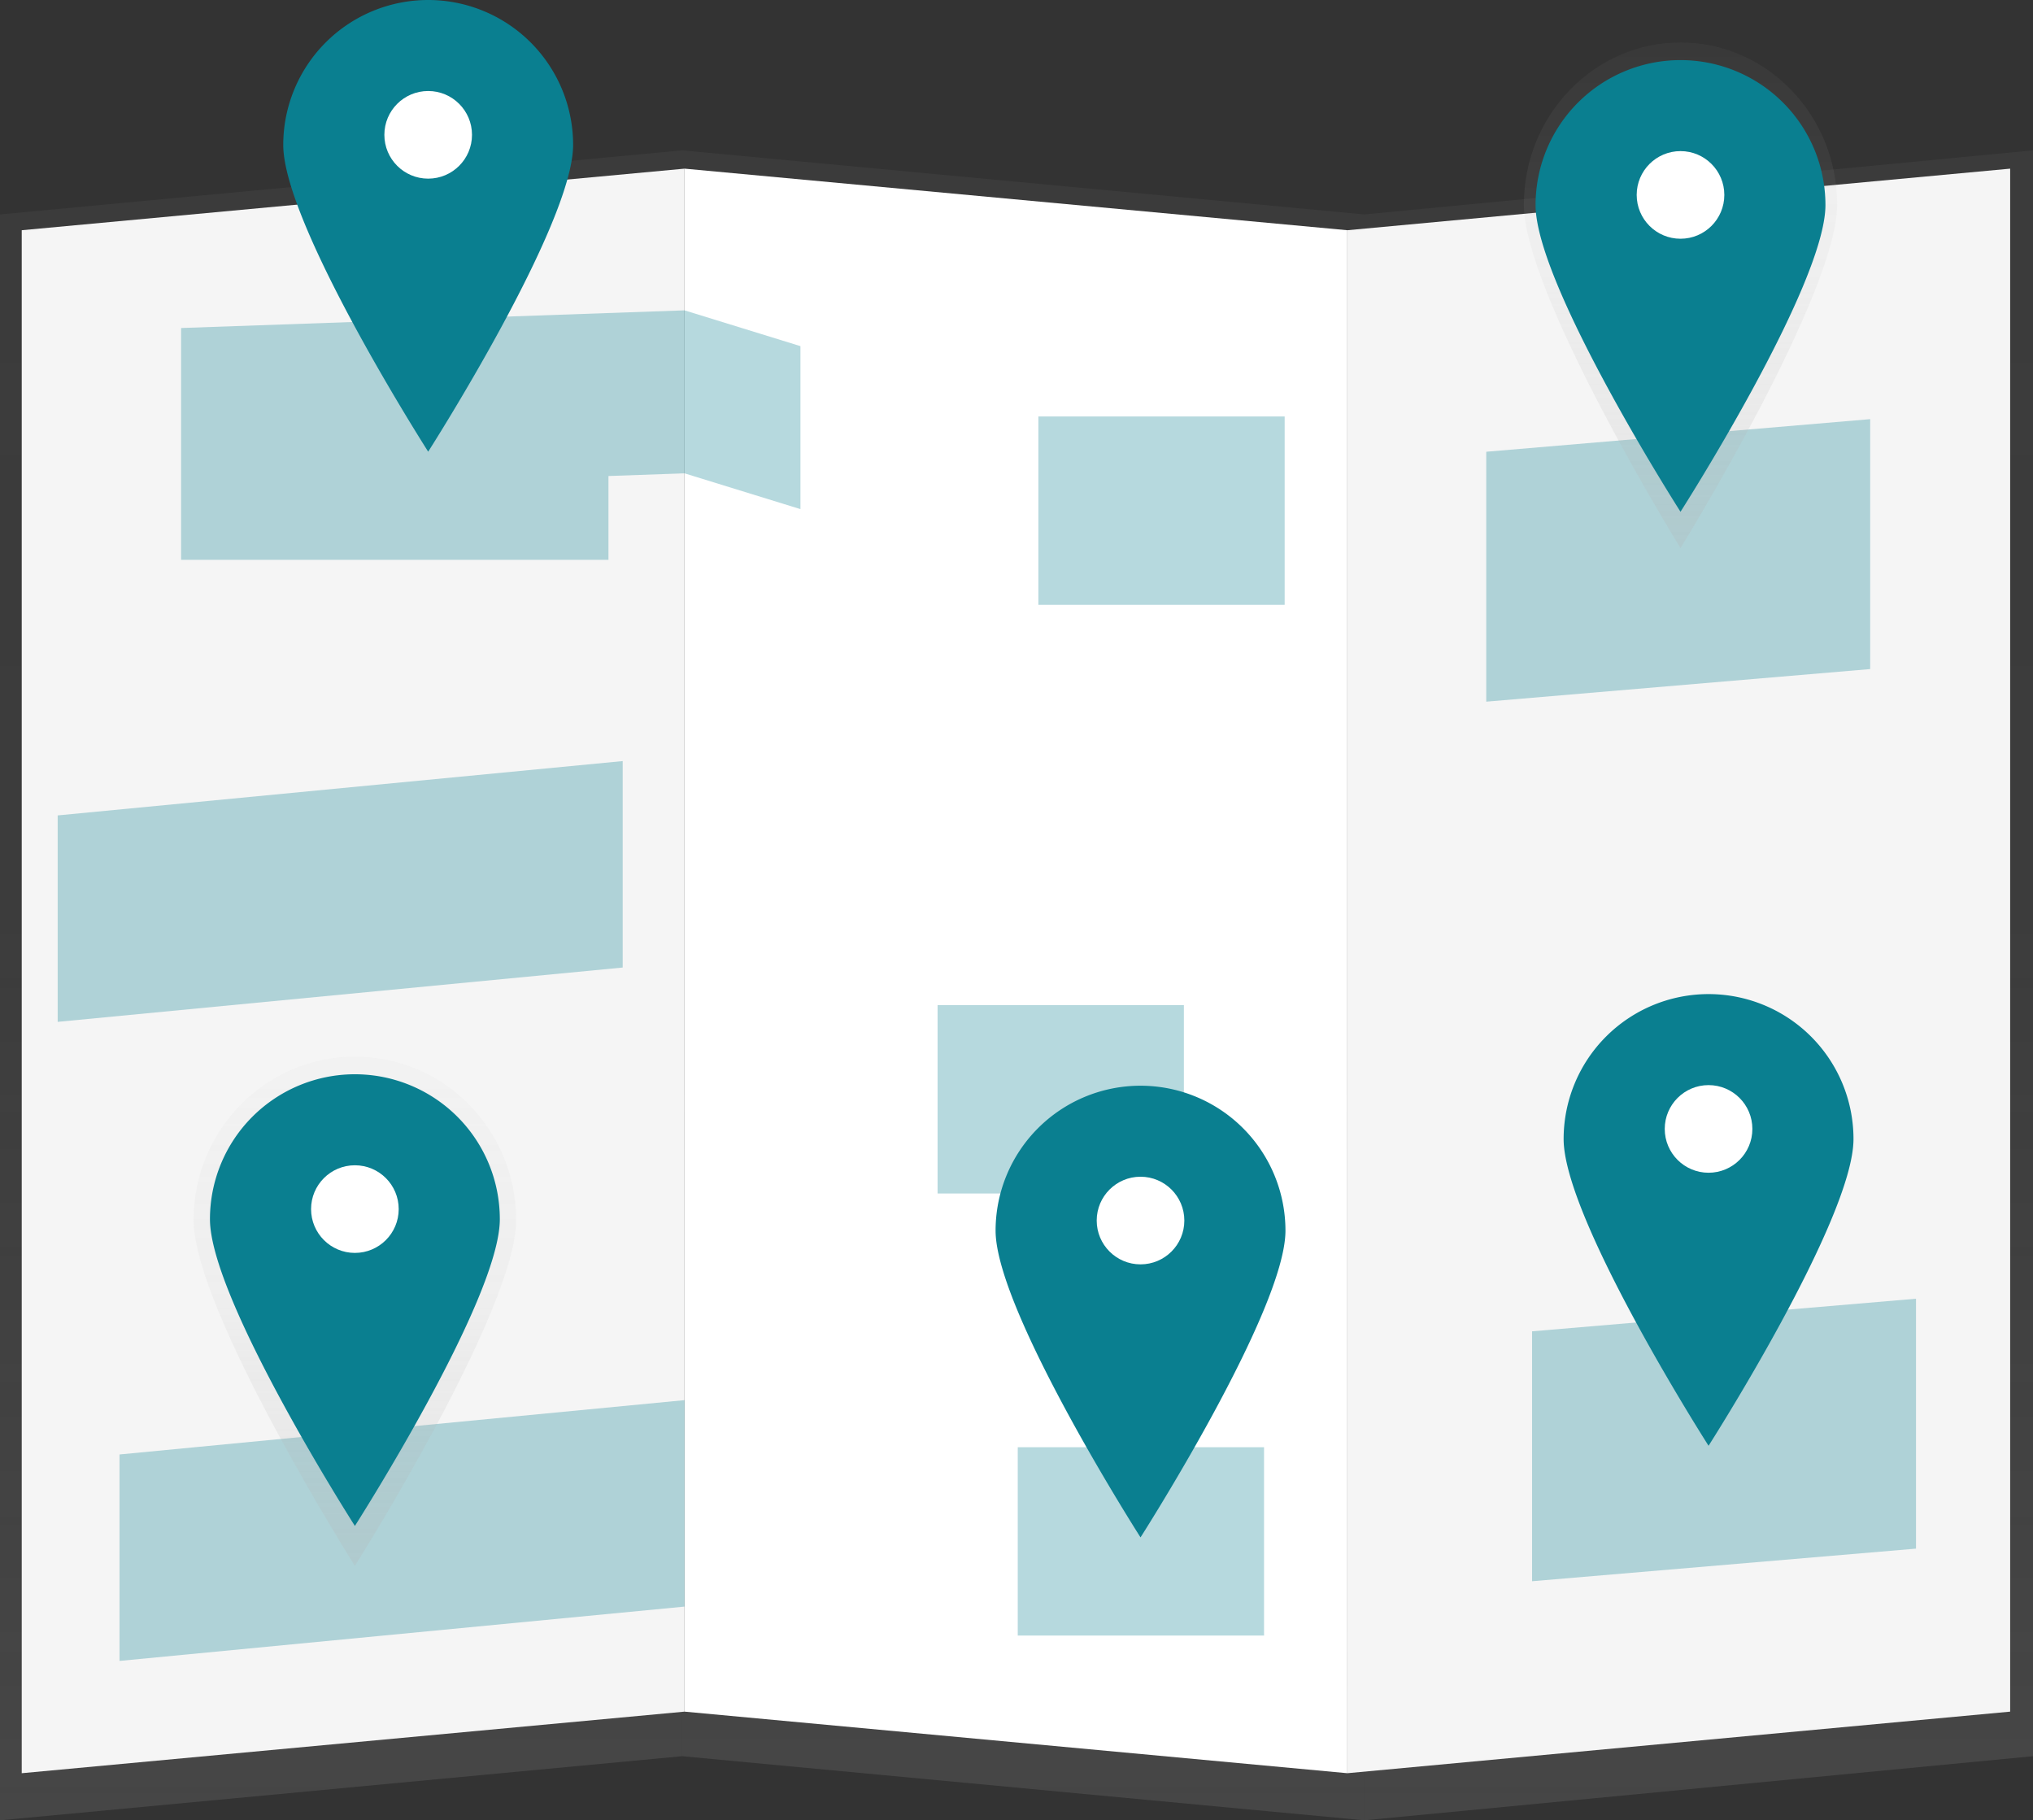 <svg xmlns="http://www.w3.org/2000/svg" xmlns:xlink="http://www.w3.org/1999/xlink" viewBox="0 0 887.591 794.699">
  <rect x="0" y="0" width="887.591" height="794.699" fill="#333333" stroke="none"/>
  <defs>
    <linearGradient id="a" x1="148.905" x2="148.905" y1="794.699" y2="65.634" gradientUnits="userSpaceOnUse">
      <stop offset="0" stop-color="gray" stop-opacity=".25"/>
      <stop offset=".535" stop-color="gray" stop-opacity=".12"/>
      <stop offset="1" stop-color="gray" stop-opacity=".1"/>
    </linearGradient>
    <linearGradient id="c" x1="446.716" x2="446.716" y1="794.699" y2="65.634" xlink:href="#a"/>
    <linearGradient id="d" x1="741.606" x2="741.606" y1="794.699" y2="65.634" xlink:href="#a"/>
    <linearGradient id="b" x1="889.9" x2="889.9" y1="291.937" y2="71.206" gradientUnits="userSpaceOnUse">
      <stop offset="0" stop-color="#b3b3b3" stop-opacity=".25"/>
      <stop offset=".535" stop-color="#b3b3b3" stop-opacity=".1"/>
      <stop offset="1" stop-color="#b3b3b3" stop-opacity=".05"/>
    </linearGradient>
    <linearGradient id="e" x1="733.695" x2="733.695" y1="105.86" y2="63.032" gradientUnits="userSpaceOnUse">
      <stop offset="0" stop-opacity=".12"/>
      <stop offset=".551" stop-opacity=".09"/>
      <stop offset="1" stop-opacity=".02"/>
    </linearGradient>
    <linearGradient id="f" x1="311.146" x2="311.146" y1="736.281" y2="513.99" xlink:href="#b"/>
    <linearGradient id="g" x1="154.941" x2="154.941" y1="549.261" y2="506.13" gradientUnits="userSpaceOnUse">
      <stop offset=".005" stop-opacity=".12"/>
      <stop offset=".551" stop-opacity=".09"/>
      <stop offset="1" stop-opacity=".05"/>
    </linearGradient>
  </defs>
  <path fill="url(#a)" d="M297.81 766.722L0 794.699V93.611l297.81-27.977v701.088z"/>
  <path fill="url(#c)" d="M297.81 766.722l297.811 27.977V93.611L297.81 65.634v701.088z"/>
  <path fill="url(#d)" d="M887.591 766.722l-291.97 27.977V93.611l291.97-27.977v701.088z"/>
  <path fill="#f5f5f5" d="M298.865 747.261L9.488 774.143V100.511l289.377-26.882v673.632z"/>
  <path fill="#fff" d="M298.865 747.261l289.377 26.882V100.511L298.865 73.629v673.632z"/>
  <path fill="#f5f5f5" d="M877.618 747.261l-289.376 26.882V100.511l289.376-26.882v673.632z"/>
  <path fill="#0a7f90" d="M298.865 135.494l-219.8 7.712v101.203h186.592v-36.592l33.208-1.165 50.601 15.619v-71.158l-50.601-15.619zM298.865 701.403l-246.682 23.72v-90.134l246.682-23.72v90.134zM271.865 422.403l-246.682 23.72v-90.134l246.682-23.72v90.134zM444.344 631.826h107.528v82.227h-107.528zM409.344 438.826h107.528v82.227h-107.528zM453.344 181.826h107.528v82.227h-107.528zM836.505 676.102l-167.617 14.232V581.225l167.617-14.232v109.109zM816.505 292.102l-167.617 14.232V197.225l167.617-14.232v109.109z" opacity=".3"/>
  <path fill="url(#b)" d="M958.282 142.038c0 39.119-68.382 149.899-68.382 149.899S821.518 181.157 821.518 142.038 852.134 71.206 889.9 71.206s68.382 31.712 68.382 70.832z" transform="translate(-156.205 -52.65)"/>
  <ellipse cx="733.695" cy="84.446" fill="url(#e)" rx="20.674" ry="21.414"/>
  <path fill="#0a7f90" d="M796.972 89.515c0 34.947-63.277 133.912-63.277 133.912s-63.277-98.965-63.277-133.912a63.277 63.277 0 11126.554 0z"/>
  <circle cx="733.695" cy="85.1" r="19.13" fill="#fff"/>
  <path fill="url(#f)" d="M381.558 585.322c0 39.396-70.412 150.959-70.412 150.959s-70.412-111.563-70.412-150.959 31.524-71.332 70.412-71.332 70.412 31.937 70.412 71.332z" transform="translate(-156.205 -52.65)"/>
  <ellipse cx="154.941" cy="527.695" fill="url(#g)" rx="21.287" ry="21.566"/>
  <path fill="#0a7f90" d="M218.219 532.277c0 34.947-63.277 133.912-63.277 133.912s-63.277-98.965-63.277-133.912a63.277 63.277 0 11126.554 0z"/>
  <circle cx="154.941" cy="527.862" r="19.13" fill="#fff"/>
  <path fill="#0a7f90" d="M561.219 537.277c0 34.947-63.277 133.912-63.277 133.912s-63.277-98.965-63.277-133.912a63.277 63.277 0 11126.554 0z"/>
  <circle cx="497.942" cy="532.862" r="19.13" fill="#fff"/>
  <path fill="#0a7f90" d="M809.219 497.277c0 34.947-63.277 133.912-63.277 133.912s-63.277-98.965-63.277-133.912a63.277 63.277 0 11126.554 0z"/>
  <circle cx="745.942" cy="492.863" r="19.13" fill="#fff"/>
  <path fill="#0a7f90" d="M250.219 63.277c0 34.947-63.277 133.912-63.277 133.912s-63.277-98.965-63.277-133.912a63.277 63.277 0 11126.554 0z"/>
  <circle cx="186.941" cy="58.862" r="19.13" fill="#fff"/>
</svg>

